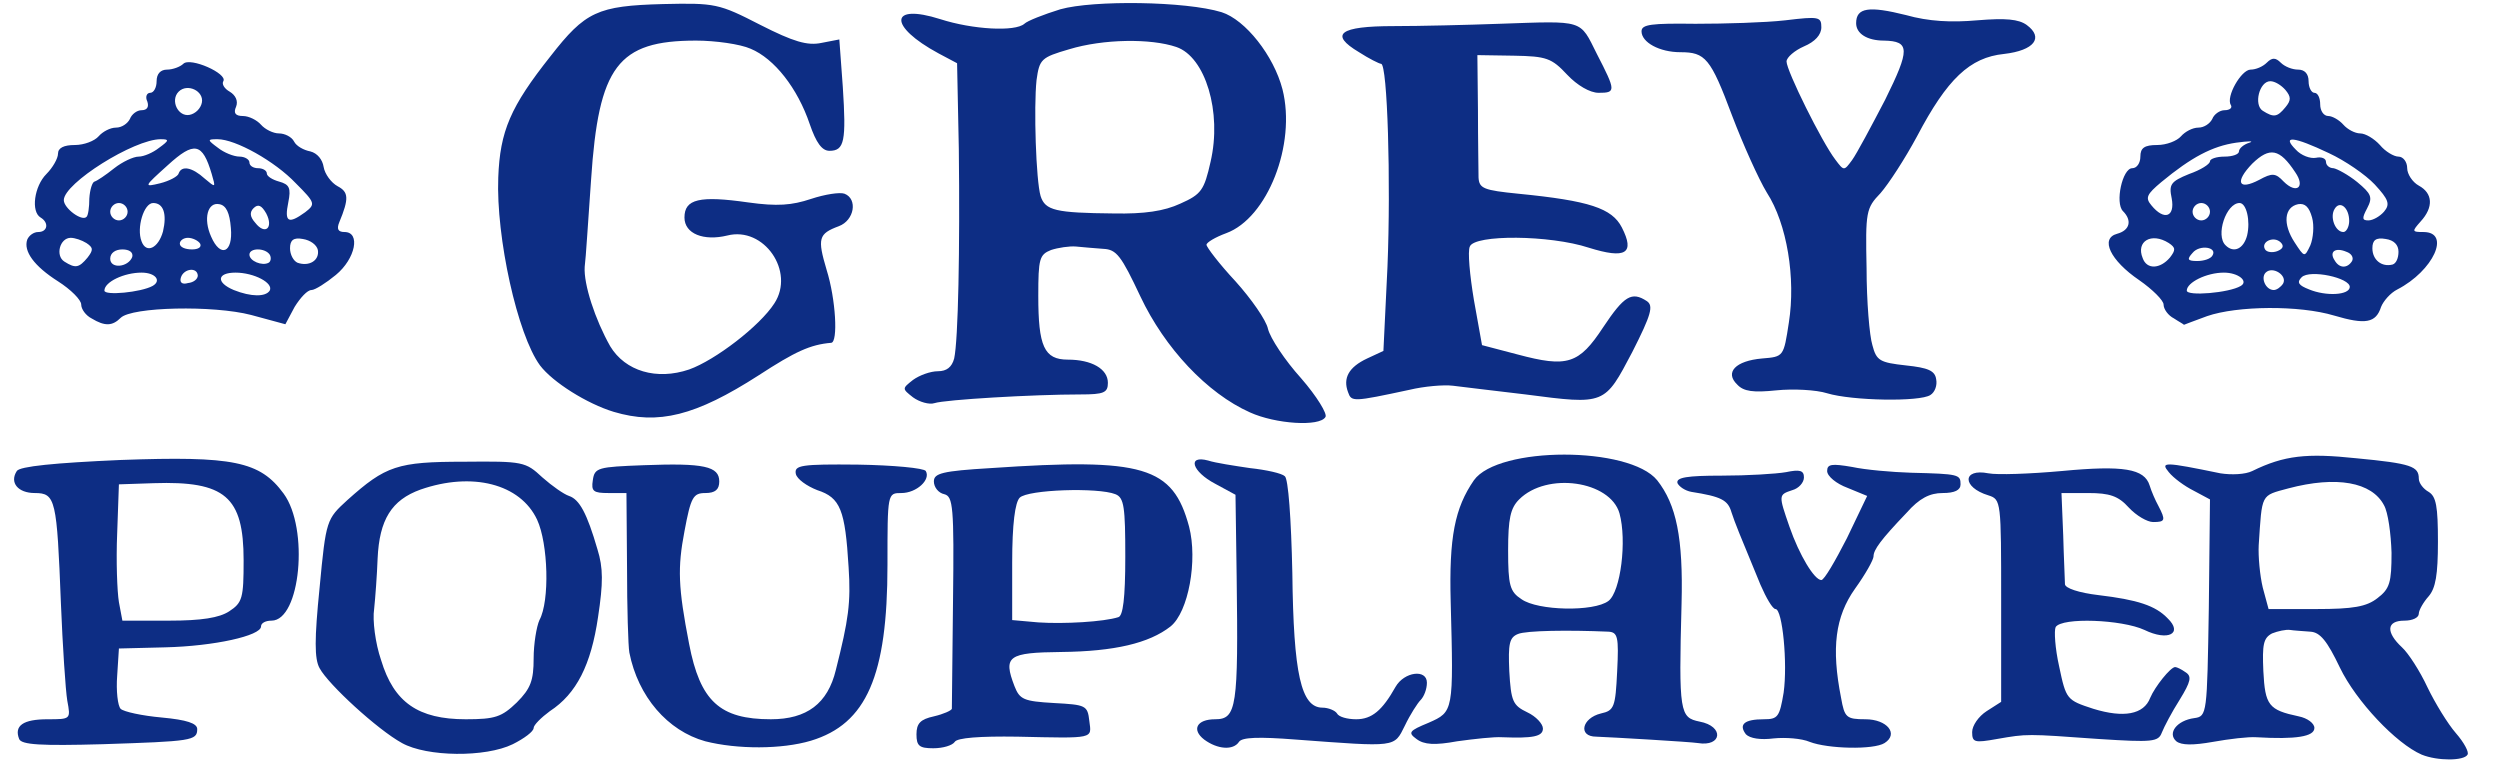<svg version="1" xmlns="http://www.w3.org/2000/svg" width="431" height="135" viewBox="0 0 4310 1350"><g fill="#0d2d84"><path d="M4175 1301c-44-19-113-92-141-150-22-46-34-61-51-62-13-1-29-2-35-3-7-1-21 2-31 6-15 8-17 19-15 65 3 59 9 67 61 78 15 3 27 12 27 20 0 15-32 20-100 16-14-1-47 3-75 8-34 6-54 6-63-1-16-14 1-36 31-40 22-3 22-7 25-190l2-187-28-15c-16-8-35-22-43-32-15-18-8-18 89 2 19 3 43 2 55-4 55-27 94-31 179-22 95 9 108 14 108 35 0 8 8 18 17 23 13 8 16 25 16 86 0 57-4 80-16 94-9 10-17 24-17 30 0 7-11 12-25 12-31 0-32 20-4 46 11 10 31 41 44 69 13 27 35 63 49 79s23 33 20 37c-6 11-52 11-79 0zm-76-270c21-16 24-27 24-78-1-33-6-70-13-82-21-40-82-51-165-29-48 13-45 8-51 98-1 19 2 52 7 73l10 37h82c64 0 87-4 106-19zM693 1281c-42-23-127-101-142-129-9-16-9-50 0-139 11-117 12-118 48-151 66-59 86-66 201-66 102-1 106 0 135 27 17 15 37 29 46 32 18 6 31 30 49 92 10 32 10 58 1 117-12 82-37 132-83 162-15 11-28 24-28 29 0 6-16 18-36 28-47 23-148 22-191-2zm198-70c24-24 29-38 29-76 0-25 5-55 10-66 18-33 15-132-4-173-29-62-112-83-201-52-50 18-71 52-74 119-1 28-4 68-6 87-3 19 2 59 12 88 22 73 64 102 146 102 51 0 62-4 88-29zM33 1274c-9-23 7-34 49-34 40 0 40 0 34-32-3-18-8-94-11-168-7-179-9-190-45-190-29 0-44-18-31-38 5-8 65-14 179-19 194-7 240 2 281 58 44 60 29 219-21 219-10 0-18 4-18 10 0 16-81 34-165 36l-80 2-3 47c-2 26 1 52 6 57s37 12 71 15c43 4 61 10 61 20 0 20-10 21-163 26-107 3-140 1-144-9zm362-220c23-15 25-23 25-88 0-110-32-137-155-133l-60 2-3 85c-2 47 0 100 3 118l6 32h80c57 0 87-5 104-16zM1216 1278c-65-18-116-77-131-153-2-11-4-77-4-147l-1-128h-31c-26 0-30-3-27-22 3-22 9-23 88-26 104-4 130 2 130 28 0 14-7 20-24 20-21 0-25 7-36 66-12 63-11 96 8 194 19 99 53 130 141 130 62 0 98-27 112-85 22-87 26-116 22-177-6-99-14-120-54-133-18-7-35-19-37-28-3-15 9-17 107-16 61 1 114 6 117 11 9 15-16 38-42 38-24 0-24 0-24 124 0 191-36 274-132 303-50 15-127 15-182 1zM1580 1266c0-19 7-26 30-31 17-4 30-10 31-13 0-4 1-88 2-186 2-163 0-180-15-184-10-2-18-12-18-22 0-14 14-18 98-23 264-18 314-3 342 101 15 58-1 147-32 172-37 29-97 43-188 44-92 1-101 7-81 59 9 23 16 26 68 29 55 3 58 4 61 31 4 31 10 30-124 27-65-1-104 2-108 9-4 6-20 11-37 11-24 0-29-4-29-24zm348-202c8-2 12-32 12-104 0-86-2-102-17-108-30-12-151-8-165 6-8 8-13 45-13 112v99l45 4c44 3 113-1 138-9z"/><path d="M2076 1275c-22-17-13-35 19-35 37 0 40-21 37-246l-2-141-35-19c-40-21-49-50-12-40 12 4 45 9 72 13 28 3 55 9 60 14 6 4 11 73 13 167 2 174 15 232 52 232 10 0 22 5 25 10 3 6 18 10 33 10 27 0 45-15 68-56 15-26 54-31 54-7 0 11-5 24-11 30-5 5-18 25-27 44-19 38-13 37-188 24-64-5-93-4-98 4-10 15-37 13-60-4z"/><path d="M2442 1274c-15-11-13-14 21-28 43-19 43-19 38-208-3-112 7-162 40-210 42-59 268-59 316 0 33 42 45 99 42 213-5 188-3 196 31 203 43 8 39 44-3 37-12-2-148-10-175-11-32 0-25-32 8-40 23-5 25-11 28-73 3-59 1-67-15-68-69-3-142-2-156 4-15 6-17 17-15 64 3 52 6 59 31 71 15 7 27 20 27 28 0 14-18 17-70 15-14-1-49 3-78 7-38 7-57 6-70-4zm331-238c21-16 32-104 19-151-16-56-125-72-173-24-15 15-19 33-19 88 0 60 3 71 23 84 28 20 125 22 150 3zM3120 1279c-14-6-42-8-62-6-23 3-41 0-48-7-13-17-3-26 31-26 24 0 27-4 34-46 7-50-2-144-14-144-5 0-16-19-26-42-38-92-43-104-50-125-6-21-18-27-69-35-11-2-21-9-24-15-3-10 17-13 76-13 44 0 94-3 111-6 24-5 31-3 31 9 0 9-9 19-20 22-24 8-24 8-5 63 17 49 43 92 55 92 5 0 24-33 44-72l35-73-34-14c-19-7-35-20-35-29 0-12 8-13 43-7 23 5 69 9 102 10 82 2 85 3 85 20 0 10-10 15-31 15-22 0-40 9-62 34-45 47-57 64-57 75 0 6-14 31-32 56-34 48-41 102-24 188 6 34 9 37 42 37 37 0 58 25 33 41-19 12-98 10-129-2zM3400 1262c0-11 11-27 25-36l25-16v-175c0-171 0-174-22-181-46-14-45-47 0-38 15 3 72 1 127-4 106-10 142-4 151 25 3 10 10 26 15 35 13 25 12 28-9 28-10 0-29-11-42-25-18-20-33-25-70-25h-46l3 73c1 39 3 77 3 84s24 15 58 19c67 8 98 18 119 40 27 26 1 40-40 20-39-18-142-22-153-5-3 6-1 37 6 68 12 57 13 58 59 73 52 16 87 10 98-19 8-19 35-53 43-53 3 0 11 4 18 9 11 7 9 16-10 47-14 22-27 47-31 57-6 16-16 17-109 11-125-9-123-9-175 0-39 7-43 6-43-12zM2155 711c-74-33-147-111-189-200-33-70-41-81-64-82-15-1-36-3-47-4s-31 2-43 6c-20 8-22 15-22 79 0 87 10 110 51 110s69 16 69 40c0 17-7 20-47 20-82 0-234 9-252 15-9 3-26-2-37-10-19-15-19-15 0-30 11-8 30-15 43-15 15 0 24-7 28-22 7-32 10-188 8-361l-3-148-32-17c-87-47-85-87 3-59 56 18 129 22 145 8 5-5 33-16 62-25 57-16 216-14 278 5 41 13 90 75 105 133 24 95-26 222-97 248-19 7-34 16-34 20s22 33 50 63c27 30 53 67 56 82 4 16 29 54 57 85 27 31 46 62 42 67-10 17-86 12-130-8zm-120-360c36-16 41-23 52-72 20-86-9-181-59-198-44-15-126-14-185 4-48 14-51 17-56 53-5 47-1 173 7 200 8 25 26 29 126 30 53 1 87-4 115-17zM1058 710c-46-14-105-51-127-80-39-53-76-221-72-324 3-80 21-122 90-209 60-77 81-87 194-90 90-2 96-1 168 36 57 29 81 36 105 31l31-6 6 82c6 93 3 110-23 110-13 0-23-14-34-46-21-62-61-113-102-130-18-8-61-14-94-14-135 0-168 44-181 240-5 69-9 136-11 150-2 30 18 91 44 137 26 43 80 59 136 40 45-16 122-75 147-114 36-55-18-133-81-117-41 10-74-3-74-31 0-32 26-38 110-26 50 7 75 5 108-6 24-8 50-12 58-9 23 9 17 46-10 56-35 13-37 21-21 75 16 51 20 125 8 126-36 3-62 15-125 56-109 70-173 86-250 63zM2324 676c-9-24 1-43 33-58l28-13 7-145c6-147 0-350-11-350-3 0-21-9-38-20-52-31-34-45 60-45 45 0 127-2 182-4 147-5 138-8 168 52 33 64 33 67 3 67-15 0-37-13-54-31-27-29-36-32-92-33l-63-1 1 95c0 52 1 105 1 116 1 19 9 22 69 28 122 12 161 25 178 58 23 45 7 55-57 35-67-22-197-23-205-2-4 8 0 50 7 92l14 78 61 16c86 23 106 17 148-47 36-54 49-62 75-45 12 8 8 23-25 88-48 91-46 91-184 73-52-6-108-13-125-15-16-2-50 1-75 7-98 21-100 21-106 4zM3150 678c-19-6-59-8-88-5-39 4-56 2-67-10-22-21-3-41 43-45 37-3 37-3 46-62 12-76-3-170-38-224-14-23-41-83-60-133-37-99-46-109-89-109-36 0-67-17-67-36 0-12 17-14 93-13 50 0 120-2 155-6 58-7 62-6 62 12 0 13-11 25-30 33-16 7-30 19-30 26 0 16 61 139 84 169 15 20 15 20 29 1 8-11 33-58 57-104 43-87 43-101-2-102-29 0-48-12-48-30 0-27 22-30 86-14 39 11 78 13 123 9 49-4 71-2 85 8 30 22 13 44-39 50-59 6-98 43-150 142-21 39-49 82-63 98-25 26-26 32-24 130 0 56 5 116 10 132 7 27 13 30 58 35 38 4 50 9 52 24 2 10-2 22-10 27-18 12-135 10-178-3zM158 549c-10-5-18-16-18-24s-18-26-40-40c-41-26-60-52-53-72 3-7 11-13 19-13 16 0 19-16 4-25-17-10-11-54 10-75 11-11 20-27 20-35 0-10 10-15 29-15 16 0 34-7 41-15s20-15 30-15 20-7 24-15c3-8 12-15 20-15 10 0 13-6 10-15-4-8-1-15 5-15s11-9 11-20c0-13 7-20 18-20 10 0 23-5 28-10 12-12 77 17 69 30-3 5 2 13 11 18 10 6 15 16 11 26-5 11-1 16 12 16 10 0 24 7 31 15s21 15 31 15 22 6 26 14 17 15 28 17c12 3 21 14 23 27 2 12 13 27 24 33 19 10 20 21 3 62-5 12-2 17 9 17 28 0 19 46-15 74-17 14-36 26-42 26-7 0-19 13-29 29l-16 30-59-16c-65-17-206-14-225 5-14 14-27 15-50 1zm105-56c16-9 5-23-19-23-30 0-64 16-64 31 0 9 63 3 83-8zm202 8c7-13-27-31-59-31s-34 17-3 30c30 12 55 12 62 1zm-124-26c-1-15-24-12-29 3-3 9 2 13 12 10 10-1 17-7 17-13zm-190-31c10-13 10-17-2-25-8-5-20-9-27-9-19 0-27 31-11 41 19 12 25 11 40-7zm77-1c2-8-5-13-17-13s-21 6-21 16c0 18 31 15 38-3zm237-4c-8-12-35-12-35 0 0 11 22 20 33 14 4-2 5-9 2-14zm83-8c-2-9-13-17-26-19-16-3-22 2-22 16 0 11 6 22 13 25 20 7 38-4 35-22zm-267-32c7-30 1-49-17-49-16 0-29 43-20 66 8 22 29 12 37-17zm64 21c-3-5-13-10-21-10s-14 5-14 10c0 6 9 10 21 10 11 0 17-4 14-10zm53-27c-2-26-8-39-20-41-20-4-28 25-14 56 16 37 38 28 34-15zm61-25c-8-14-14-17-22-9-7 7-6 15 3 25 17 22 32 9 19-16zm-305-26c1-15 5-28 9-29s19-11 34-23c14-11 33-20 42-20s25-7 35-15c18-13 18-15 3-15-46 0-167 76-167 105 0 14 31 37 39 29 3-2 5-17 5-32zm66 23c0-8-7-15-15-15s-15 7-15 15 7 15 15 15 15-7 15-15zm306 1c18-14 18-16-16-50-36-38-104-76-135-76-18 0-18 1 1 15 10 8 27 15 37 15 9 0 17 5 17 10 0 6 7 10 15 10s15 4 15 9 10 11 21 14c18 5 21 11 16 36-7 34 0 38 29 17zm-218-67c5-14 23-11 45 9 19 16 19 16 12-8-16-54-30-57-76-15-41 37-42 38-13 31 16-4 31-12 32-17zm40-122c4-20-25-34-40-19s-1 44 19 40c10-2 19-11 21-21zM3748 549c-10-5-18-16-18-24 0-7-19-26-42-42-50-34-68-72-38-80 22-6 26-23 10-39-14-14-1-74 16-74 8 0 14-9 14-20 0-15 7-20 29-20 16 0 34-7 41-15s20-15 30-15 20-7 24-15c3-8 13-15 21-15 9 0 14-4 11-9-9-14 18-61 34-61 9 0 21-5 28-12 9-9 15-9 24 0 7 7 20 12 30 12 11 0 18 7 18 20 0 11 5 20 10 20 6 0 10 9 10 20s6 20 14 20c7 0 19 7 26 15s20 15 29 15 24 9 34 20c9 11 24 20 32 20s15 9 15 20c0 10 9 24 20 30 24 13 26 37 3 62-15 17-15 18 5 18 48 0 17 67-45 99-12 6-24 20-28 30-9 28-27 31-81 15-60-18-167-17-219 1-22 8-40 15-40 15 0-1-8-5-17-11zm115-56c14-8-4-23-29-23-30 0-64 17-64 31 0 10 73 4 93-8zm188 2c1-16-69-31-83-17-9 9-5 14 13 21 29 12 69 10 70-4zm-115-6c8-14-18-31-30-19-9 9 0 30 14 30 5 0 12-5 16-11zm-195-45c10-13 10-17-2-25-30-19-57-3-45 26 7 20 30 19 47-1zm314 6c3-6-1-13-10-16-19-8-30 0-20 15 8 14 22 14 30 1zm80-16c0-12-8-20-22-22-17-3-23 2-23 16 0 20 16 33 35 28 6-2 10-11 10-22zm-321 7c10-15-22-20-34-5-10 11-9 14 8 14 12 0 23-4 26-9zm118-23c-12-12-35-1-27 12 3 5 13 6 21 3 10-4 12-9 6-15zm54-43c-5-18-12-25-24-23-24 5-27 34-6 66 17 26 17 26 27 5 5-12 7-34 3-48zm-112 31c6-25-1-56-13-56-23 0-42 56-24 73 14 14 31 6 37-17zm176-25c0-23-16-36-25-21-9 14 1 40 15 40 5 0 10-9 10-19zm-240-16c0-8-7-15-15-15s-15 7-15 15 7 15 15 15 15-7 15-15zm300 0c11-13 8-21-16-47-16-17-51-41-79-54-61-29-82-31-57-6 9 10 25 16 35 14 9-2 17 1 17 7s6 11 13 11c6 1 25 11 41 24 24 20 27 26 17 45-9 17-9 21 2 21 8 0 20-7 27-15zm-366-23c-5-24-2-29 30-42 20-7 36-17 36-22 0-4 11-8 25-8s25-4 25-9 8-12 18-15c9-3-1-3-23 0-41 6-77 25-129 68-25 21-28 27-17 40 22 27 41 20 35-12zm213-45c-27-41-44-44-74-15-31 32-24 47 12 28 22-12 28-12 42 3 22 22 38 10 20-16zm-17-112c10-12 10-18 0-30-7-8-18-15-26-15-19 0-29 41-13 51 19 12 25 11 39-6z"/></g></svg>